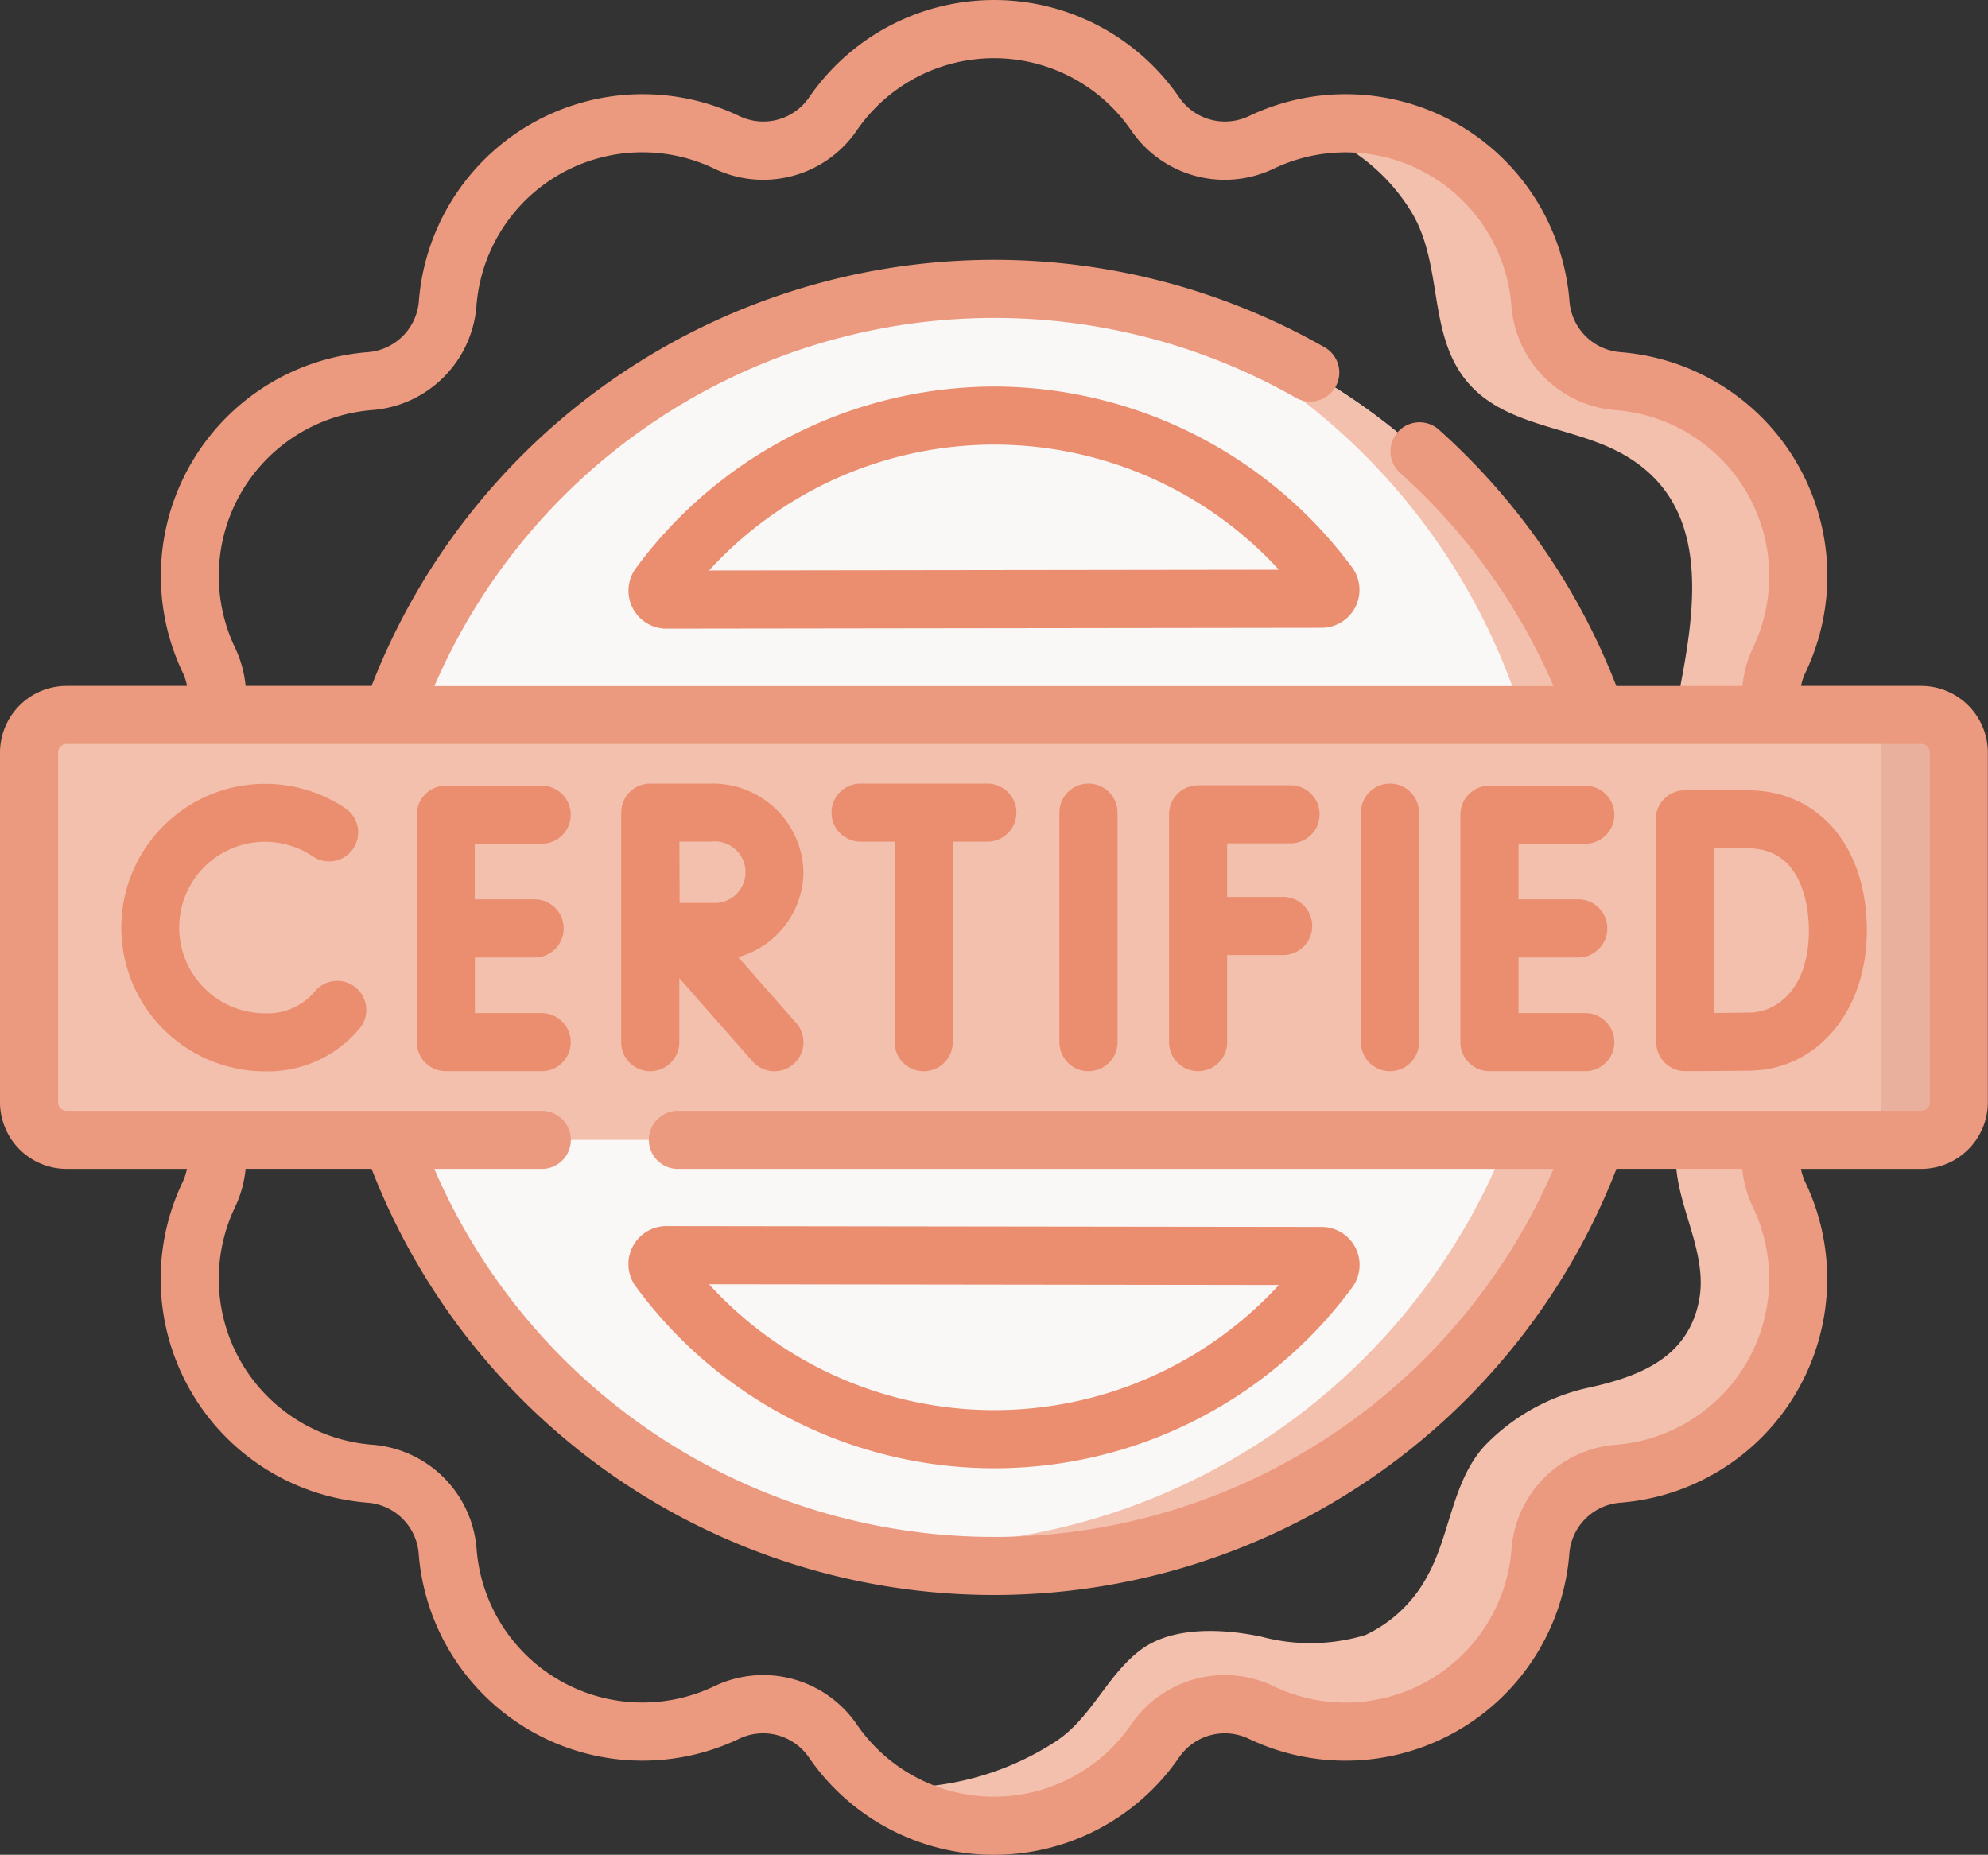 <svg id="Group_1885" data-name="Group 1885" xmlns="http://www.w3.org/2000/svg" width="77.42" height="72.241" viewBox="0 0 77.42 72.241">
  <rect x="0" y="0" width="77.42" height="72.241" fill="#333333" stroke="none"/>
  <g id="Group_1736" data-name="Group 1736" transform="translate(34.083 4.799)">
    <path id="Path_1651" data-name="Path 1651" d="M261.719,73.907a3.3,3.3,0,0,1-1.109-4.14A7.612,7.612,0,0,0,254.335,58.9a3.3,3.3,0,0,1-3.029-3.029,7.612,7.612,0,0,0-9.255-6.831,7.482,7.482,0,0,1,4.241,3.285c1.153,1.911.689,4.341,1.857,6.18,1.284,2.022,3.834,2.079,5.825,2.968,3.884,1.735,3.48,5.657,2.816,9.142a5.265,5.265,0,0,0,.665,3.6c.7,1.054,1.991,1.581,2.711,2.636a5.381,5.381,0,0,1,.475,5c-.989,2.528-3.835,4.109-4.049,7-.149,2.013,1.311,3.919.881,5.932-.483,2.263-2.461,2.931-4.459,3.361a7.993,7.993,0,0,0-3.881,2.23c-1.259,1.384-1.333,3.436-2.206,5.03a5.281,5.281,0,0,1-2.434,2.335,7.4,7.4,0,0,1-4.062.061c-1.425-.3-3.4-.421-4.654.493-1.335.973-1.943,2.673-3.341,3.589a11.117,11.117,0,0,1-5.934,1.8,7.368,7.368,0,0,1-1.1-.081,7.611,7.611,0,0,0,10.9-1.733,3.3,3.3,0,0,1,4.14-1.109,7.612,7.612,0,0,0,10.865-6.274,3.3,3.3,0,0,1,3.029-3.029,7.612,7.612,0,0,0,6.274-10.865,3.3,3.3,0,0,1,1.109-4.14,7.61,7.61,0,0,0,0-12.545Z" transform="translate(-225.403 -48.857)" fill="#f3c0ae"/>
  </g>
  <g id="Group_1737" data-name="Group 1737" transform="translate(13.84 11.251)">
    <ellipse id="Ellipse_101" data-name="Ellipse 101" cx="24.87" cy="24.87" rx="24.87" ry="24.87" transform="translate(0 0)" fill="#faf7f7"/>
  </g>
  <g id="Group_1738" data-name="Group 1738" transform="translate(30.902 11.684)">
    <path id="Path_1652" data-name="Path 1652" d="M237.04,118.826a24.888,24.888,0,0,1-32.679,23.619,24.876,24.876,0,0,0,12.452-48.057A24.878,24.878,0,0,1,237.04,118.826Z" transform="translate(-204.361 -94.389)" fill="#f3c0ae"/>
  </g>
  <g id="Group_1744" data-name="Group 1744" transform="translate(1.131 27.845)">
    <path id="Path_1657" data-name="Path 1657" d="M81.177,217.822H8.944a1.462,1.462,0,0,1-1.462-1.462V202.733a1.462,1.462,0,0,1,1.462-1.462H81.177a1.462,1.462,0,0,1,1.462,1.462V216.36A1.462,1.462,0,0,1,81.177,217.822Z" transform="translate(-7.482 -201.271)" fill="#f3c0ae"/>
  </g>
  <g id="Group_1745" data-name="Group 1745" transform="translate(71.809 27.845)">
    <path id="Path_1658" data-name="Path 1658" d="M479.376,202.732v13.625a1.462,1.462,0,0,1-1.462,1.463H474.9a1.462,1.462,0,0,0,1.462-1.463V202.732a1.462,1.462,0,0,0-1.462-1.463h3.017A1.462,1.462,0,0,1,479.376,202.732Z" transform="translate(-474.897 -201.269)" fill="#e9b19d"/>
  </g>
  <g id="Group_1746" data-name="Group 1746" transform="translate(0)">
    <path id="Path_1659" data-name="Path 1659" d="M176.1,116.7a17.382,17.382,0,0,0-13.962,7.078,1.478,1.478,0,0,0,1.193,2.351h0l25.513-.033a1.478,1.478,0,0,0,1.189-2.353A17.386,17.386,0,0,0,176.1,116.7Zm-11.109,7.163a15.041,15.041,0,0,1,22.191-.029Z" transform="translate(-137.377 -101.645)" fill="#ea8e6f"/>
    <path id="Path_1660" data-name="Path 1660" d="M162.011,333.754a1.468,1.468,0,0,0,.126,1.54,17.31,17.31,0,0,0,27.9.036,1.478,1.478,0,0,0-1.189-2.354l-25.513-.033h0A1.472,1.472,0,0,0,162.011,333.754Zm25.169,1.483a15.041,15.041,0,0,1-22.191-.029Z" transform="translate(-137.377 -285.188)" fill="#ea8e6f"/>
    <path id="Path_1661" data-name="Path 1661" d="M74.826,43.837H70.14a2.176,2.176,0,0,1,.171-.518,8.743,8.743,0,0,0-7.2-12.48,2.16,2.16,0,0,1-1.991-1.991,8.743,8.743,0,0,0-12.479-7.205,2.161,2.161,0,0,1-2.72-.729,8.743,8.743,0,0,0-14.41,0,2.161,2.161,0,0,1-2.72.729,8.743,8.743,0,0,0-12.479,7.205,2.16,2.16,0,0,1-1.991,1.991,8.743,8.743,0,0,0-7.205,12.48,2.187,2.187,0,0,1,.169.518H2.593A2.6,2.6,0,0,0,0,46.43V60.057A2.6,2.6,0,0,0,2.593,62.65H7.279a2.183,2.183,0,0,1-.17.519,8.743,8.743,0,0,0,7.205,12.48,2.16,2.16,0,0,1,1.991,1.991,8.743,8.743,0,0,0,12.479,7.205,2.161,2.161,0,0,1,2.72.729,8.743,8.743,0,0,0,14.41,0,2.161,2.161,0,0,1,2.72-.729A8.743,8.743,0,0,0,61.115,77.64a2.16,2.16,0,0,1,1.991-1.991,8.743,8.743,0,0,0,7.2-12.48,2.181,2.181,0,0,1-.17-.519h4.685a2.6,2.6,0,0,0,2.593-2.593V46.43A2.6,2.6,0,0,0,74.826,43.837ZM9.388,36.315a6.484,6.484,0,0,1,5.1-3.22,4.414,4.414,0,0,0,4.068-4.068,6.48,6.48,0,0,1,9.251-5.341A4.413,4.413,0,0,0,33.369,22.2a6.48,6.48,0,0,1,10.682,0,4.414,4.414,0,0,0,5.557,1.489,6.48,6.48,0,0,1,9.251,5.341,4.413,4.413,0,0,0,4.068,4.068,6.48,6.48,0,0,1,5.341,9.251,4.449,4.449,0,0,0-.412,1.491h-4.91a26.029,26.029,0,0,0-6.911-9.982,1.131,1.131,0,1,0-1.508,1.687,23.756,23.756,0,0,1,5.971,8.3H16.917A23.745,23.745,0,0,1,50.465,32.615a1.131,1.131,0,0,0,1.122-1.965A26.01,26.01,0,0,0,14.47,43.837H9.565a4.455,4.455,0,0,0-.413-1.491,6.484,6.484,0,0,1,.236-6.031ZM68.032,70.173a6.484,6.484,0,0,1-5.1,3.22,4.414,4.414,0,0,0-4.068,4.068A6.48,6.48,0,0,1,49.608,82.8a4.414,4.414,0,0,0-5.557,1.489,6.48,6.48,0,0,1-10.682,0A4.415,4.415,0,0,0,27.812,82.8a6.48,6.48,0,0,1-9.251-5.341,4.413,4.413,0,0,0-4.068-4.068,6.48,6.48,0,0,1-5.341-9.251,4.455,4.455,0,0,0,.413-1.491h4.906a26,26,0,0,0,48.479,0h4.9a4.454,4.454,0,0,0,.414,1.491A6.484,6.484,0,0,1,68.032,70.173Zm7.125-10.116a.331.331,0,0,1-.331.331H26.4a1.131,1.131,0,1,0,0,2.263H60.5a23.735,23.735,0,0,1-43.586,0H21.1a1.131,1.131,0,1,0,0-2.263H2.593a.331.331,0,0,1-.331-.331V46.43a.331.331,0,0,1,.331-.331H74.826a.331.331,0,0,1,.331.331Z" transform="translate(0 -17.123)" fill="#ec9a7f"/>
    <path id="Path_1662" data-name="Path 1662" d="M273.975,218.953a1.131,1.131,0,0,0-1.131,1.131v8.941a1.131,1.131,0,1,0,2.263,0v-8.941A1.131,1.131,0,0,0,273.975,218.953Z" transform="translate(-231.587 -188.434)" fill="#ea8e6f"/>
    <path id="Path_1663" data-name="Path 1663" d="M351.633,218.953a1.131,1.131,0,0,0-1.131,1.131v8.941a1.131,1.131,0,1,0,2.263,0v-8.941A1.131,1.131,0,0,0,351.633,218.953Z" transform="translate(-297.503 -188.434)" fill="#ea8e6f"/>
    <path id="Path_1664" data-name="Path 1664" d="M305.825,221.65a1.131,1.131,0,0,0,0-2.263h-3.6a1.131,1.131,0,0,0-1.131,1.131v8.875a1.131,1.131,0,1,0,2.263,0V226h2.18a1.131,1.131,0,1,0,0-2.263h-2.18V221.65h2.466Z" transform="translate(-255.567 -188.803)" fill="#ea8e6f"/>
    <path id="Path_1665" data-name="Path 1665" d="M112.206,221.756a1.131,1.131,0,1,0,0-2.263h-3.733a1.131,1.131,0,0,0-1.131,1.131v8.859a1.131,1.131,0,0,0,1.131,1.131h3.733a1.131,1.131,0,1,0,0-2.263h-2.6v-2.167h2.326a1.131,1.131,0,0,0,0-2.263H109.6v-2.167Z" transform="translate(-91.111 -188.893)" fill="#ea8e6f"/>
    <path id="Path_1666" data-name="Path 1666" d="M380.984,221.756a1.131,1.131,0,1,0,0-2.263h-3.733a1.131,1.131,0,0,0-1.131,1.131v8.859a1.131,1.131,0,0,0,1.131,1.131h3.733a1.131,1.131,0,1,0,0-2.263h-2.6v-2.167h2.326a1.131,1.131,0,0,0,0-2.263h-2.326v-2.167Z" transform="translate(-319.247 -188.893)" fill="#ea8e6f"/>
    <path id="Path_1667" data-name="Path 1667" d="M430.014,220.7h-2.458a1.131,1.131,0,0,0-1.131,1.134v.007h0s.008,8.674.022,8.745a1.129,1.129,0,0,0,1.128,1.053h0c.074,0,1.827-.007,2.527-.019,2.633-.046,4.544-2.338,4.544-5.45C434.649,222.9,432.786,220.7,430.014,220.7Zm.052,8.658c-.314.005-.862.01-1.364.013,0-1.023-.008-2.477-.008-3.211,0-.614,0-2.132,0-3.2h1.324c2.2,0,2.372,2.454,2.372,3.207C432.386,228.346,431.221,229.339,430.066,229.36Z" transform="translate(-361.945 -189.919)" fill="#ea8e6f"/>
    <path id="Path_1668" data-name="Path 1668" d="M40.332,226.9a1.132,1.132,0,0,0-1.594.14,2.391,2.391,0,0,1-1.949.858,3.339,3.339,0,1,1,1.866-6.108,1.131,1.131,0,0,0,1.267-1.875,5.6,5.6,0,1,0-3.133,10.246,4.652,4.652,0,0,0,3.683-1.667A1.132,1.132,0,0,0,40.332,226.9Z" transform="translate(-26.471 -188.433)" fill="#ea8e6f"/>
    <path id="Path_1669" data-name="Path 1669" d="M220.227,218.953h-4.938a1.131,1.131,0,0,0,0,2.263h1.327v7.81a1.131,1.131,0,0,0,2.263,0v-7.81h1.347a1.131,1.131,0,0,0,0-2.263Z" transform="translate(-181.775 -188.434)" fill="#ea8e6f"/>
    <path id="Path_1670" data-name="Path 1670" d="M167.09,222.407a3.527,3.527,0,0,0-3.587-3.455h-2.379a1.131,1.131,0,0,0-1.132,1.131v8.941a1.131,1.131,0,0,0,2.263,0V226.53l2.853,3.242a1.131,1.131,0,1,0,1.7-1.495l-2.258-2.565A3.48,3.48,0,0,0,167.09,222.407ZM163.5,223.6l-1.234,0c0-.446-.005-1.921-.007-2.389H163.5a1.2,1.2,0,1,1,0,2.385Z" transform="translate(-135.8 -188.433)" fill="#ea8e6f"/>
  </g>
</svg>
